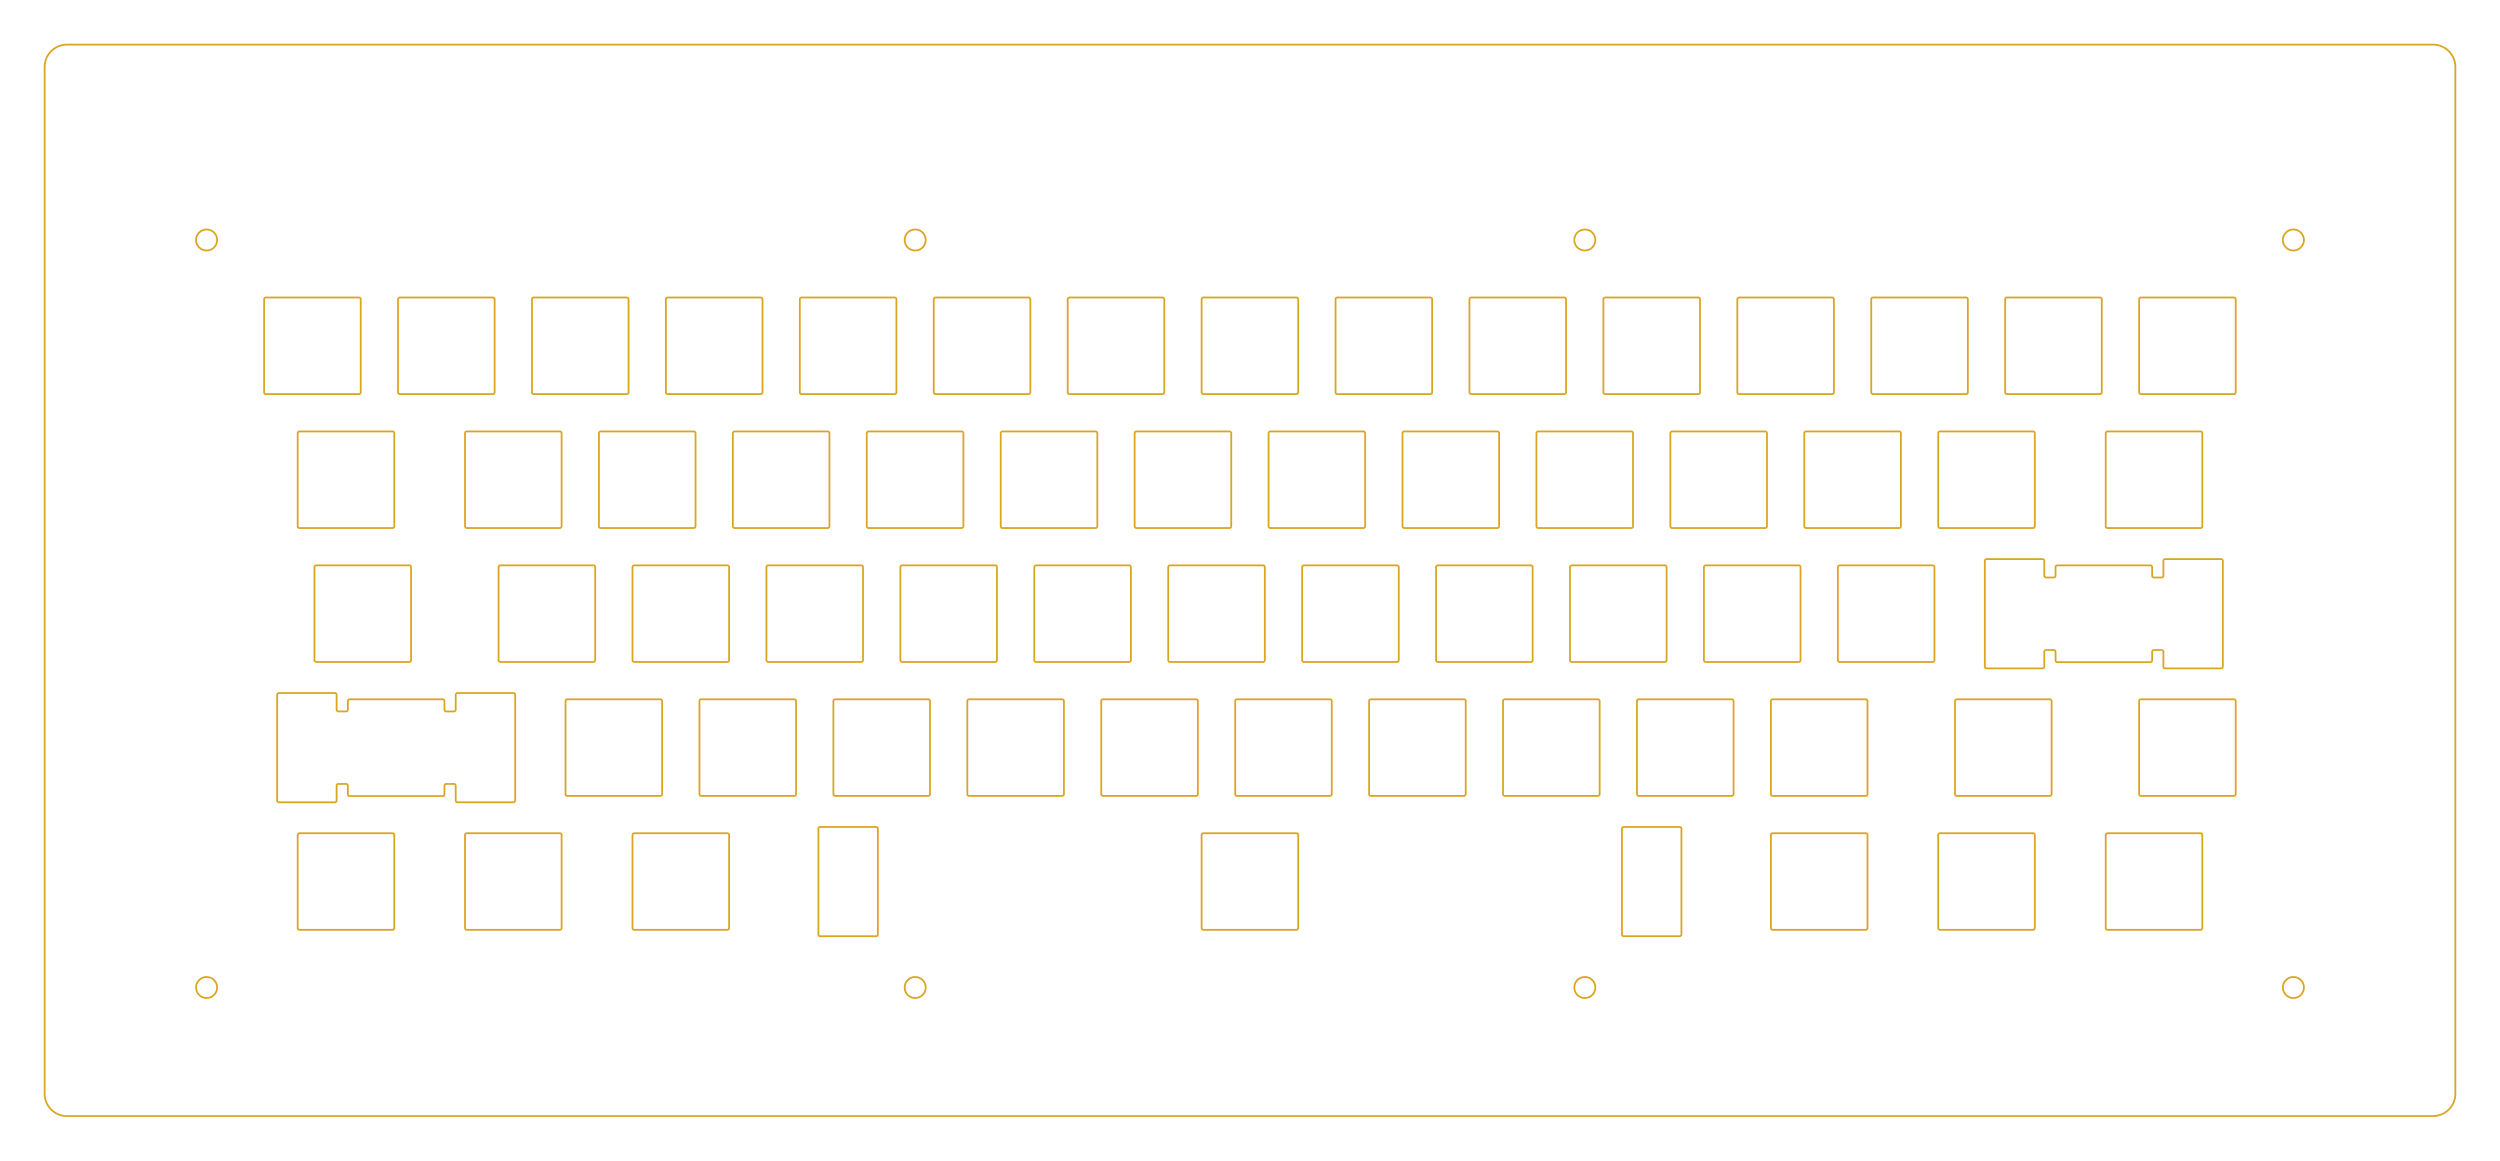 <svg height="6.5in" viewBox="-1.375 -1.562 14 6.5" width="14in" xmlns="http://www.w3.org/2000/svg">
<g>
<path d="M-1,-1.312 a0.125,0.125,0,0,0,-0.125,0.125 l0,5.75 a0.125,0.125,0,0,0,0.125,0.125 l13.25,0 a0.125,0.125,0,0,0,0.125,-0.125 l0,-5.75 a0.125,0.125,0,0,0,-0.125,-0.125 z" fill="none" stroke="goldenrod" stroke-width="0.01"/>
<circle cx="-0.218" cy="-0.218" fill="none" r="0.059" stroke="goldenrod" stroke-width="0.01"/>
<circle cx="11.468" cy="-0.218" fill="none" r="0.059" stroke="goldenrod" stroke-width="0.01"/>
<circle cx="-0.218" cy="3.968" fill="none" r="0.059" stroke="goldenrod" stroke-width="0.01"/>
<circle cx="11.468" cy="3.968" fill="none" r="0.059" stroke="goldenrod" stroke-width="0.01"/>
<circle cx="3.75" cy="-0.218" fill="none" r="0.059" stroke="goldenrod" stroke-width="0.01"/>
<circle cx="7.5" cy="-0.218" fill="none" r="0.059" stroke="goldenrod" stroke-width="0.01"/>
<circle cx="3.75" cy="3.968" fill="none" r="0.059" stroke="goldenrod" stroke-width="0.01"/>
<circle cx="7.5" cy="3.968" fill="none" r="0.059" stroke="goldenrod" stroke-width="0.01"/>
<path d="M0.114,0.104 a0.01,0.01,0,0,0,-0.01,0.01 l0,0.521 a0.01,0.01,0,0,0,0.01,0.01 l0.521,0 a0.01,0.01,0,0,0,0.01,-0.01 l0,-0.521 a0.01,0.01,0,0,0,-0.01,-0.01 z" fill="none" stroke="goldenrod" stroke-width="0.01"/>
<path d="M1.239,0.854 a0.01,0.01,0,0,0,-0.01,0.01 l0,0.521 a0.01,0.01,0,0,0,0.01,0.01 l0.521,0 a0.01,0.01,0,0,0,0.01,-0.01 l0,-0.521 a0.01,0.01,0,0,0,-0.01,-0.01 z" fill="none" stroke="goldenrod" stroke-width="0.01"/>
<path d="M1.427,1.604 a0.01,0.01,0,0,0,-0.01,0.01 l0,0.521 a0.01,0.01,0,0,0,0.01,0.01 l0.521,0 a0.01,0.01,0,0,0,0.01,-0.01 l0,-0.521 a0.01,0.01,0,0,0,-0.01,-0.01 z" fill="none" stroke="goldenrod" stroke-width="0.01"/>
<path d="M1.802,2.354 a0.01,0.01,0,0,0,-0.01,0.01 l0,0.521 a0.01,0.01,0,0,0,0.01,0.01 l0.521,0 a0.01,0.01,0,0,0,0.01,-0.01 l0,-0.521 a0.01,0.01,0,0,0,-0.01,-0.01 z" fill="none" stroke="goldenrod" stroke-width="0.01"/>
<path d="M0.864,0.104 a0.01,0.01,0,0,0,-0.01,0.01 l0,0.521 a0.01,0.01,0,0,0,0.01,0.01 l0.521,0 a0.01,0.01,0,0,0,0.01,-0.01 l0,-0.521 a0.01,0.01,0,0,0,-0.01,-0.01 z" fill="none" stroke="goldenrod" stroke-width="0.01"/>
<path d="M1.989,0.854 a0.01,0.01,0,0,0,-0.01,0.01 l0,0.521 a0.01,0.01,0,0,0,0.01,0.01 l0.521,0 a0.01,0.01,0,0,0,0.01,-0.01 l0,-0.521 a0.01,0.01,0,0,0,-0.01,-0.01 z" fill="none" stroke="goldenrod" stroke-width="0.01"/>
<path d="M2.177,1.604 a0.01,0.01,0,0,0,-0.01,0.01 l0,0.521 a0.01,0.01,0,0,0,0.01,0.01 l0.521,0 a0.01,0.01,0,0,0,0.01,-0.01 l0,-0.521 a0.01,0.01,0,0,0,-0.01,-0.01 z" fill="none" stroke="goldenrod" stroke-width="0.01"/>
<path d="M2.552,2.354 a0.01,0.01,0,0,0,-0.01,0.01 l0,0.521 a0.01,0.01,0,0,0,0.01,0.01 l0.521,0 a0.01,0.01,0,0,0,0.01,-0.01 l0,-0.521 a0.01,0.01,0,0,0,-0.01,-0.01 z" fill="none" stroke="goldenrod" stroke-width="0.01"/>
<path d="M1.614,0.104 a0.01,0.01,0,0,0,-0.01,0.01 l0,0.521 a0.01,0.01,0,0,0,0.01,0.01 l0.521,0 a0.01,0.01,0,0,0,0.01,-0.01 l0,-0.521 a0.01,0.01,0,0,0,-0.01,-0.01 z" fill="none" stroke="goldenrod" stroke-width="0.01"/>
<path d="M2.739,0.854 a0.01,0.01,0,0,0,-0.01,0.01 l0,0.521 a0.01,0.01,0,0,0,0.01,0.01 l0.521,0 a0.01,0.01,0,0,0,0.01,-0.01 l0,-0.521 a0.01,0.01,0,0,0,-0.01,-0.01 z" fill="none" stroke="goldenrod" stroke-width="0.01"/>
<path d="M2.927,1.604 a0.01,0.01,0,0,0,-0.01,0.01 l0,0.521 a0.01,0.01,0,0,0,0.01,0.01 l0.521,0 a0.01,0.01,0,0,0,0.01,-0.01 l0,-0.521 a0.01,0.01,0,0,0,-0.01,-0.01 z" fill="none" stroke="goldenrod" stroke-width="0.01"/>
<path d="M3.302,2.354 a0.01,0.01,0,0,0,-0.01,0.01 l0,0.521 a0.01,0.01,0,0,0,0.01,0.01 l0.521,0 a0.01,0.01,0,0,0,0.01,-0.01 l0,-0.521 a0.01,0.01,0,0,0,-0.01,-0.01 z" fill="none" stroke="goldenrod" stroke-width="0.01"/>
<path d="M2.364,0.104 a0.01,0.01,0,0,0,-0.01,0.01 l0,0.521 a0.01,0.01,0,0,0,0.01,0.01 l0.521,0 a0.01,0.01,0,0,0,0.01,-0.01 l0,-0.521 a0.01,0.01,0,0,0,-0.01,-0.01 z" fill="none" stroke="goldenrod" stroke-width="0.01"/>
<path d="M3.489,0.854 a0.01,0.01,0,0,0,-0.01,0.01 l0,0.521 a0.01,0.01,0,0,0,0.01,0.01 l0.521,0 a0.01,0.01,0,0,0,0.01,-0.01 l0,-0.521 a0.01,0.01,0,0,0,-0.01,-0.01 z" fill="none" stroke="goldenrod" stroke-width="0.01"/>
<path d="M3.677,1.604 a0.01,0.01,0,0,0,-0.01,0.01 l0,0.521 a0.01,0.01,0,0,0,0.01,0.01 l0.521,0 a0.01,0.01,0,0,0,0.01,-0.01 l0,-0.521 a0.01,0.01,0,0,0,-0.01,-0.01 z" fill="none" stroke="goldenrod" stroke-width="0.01"/>
<path d="M4.052,2.354 a0.01,0.01,0,0,0,-0.01,0.01 l0,0.521 a0.01,0.01,0,0,0,0.01,0.01 l0.521,0 a0.01,0.01,0,0,0,0.01,-0.01 l0,-0.521 a0.01,0.01,0,0,0,-0.01,-0.01 z" fill="none" stroke="goldenrod" stroke-width="0.01"/>
<path d="M3.114,0.104 a0.01,0.01,0,0,0,-0.01,0.01 l0,0.521 a0.01,0.01,0,0,0,0.01,0.01 l0.521,0 a0.01,0.01,0,0,0,0.01,-0.01 l0,-0.521 a0.01,0.01,0,0,0,-0.01,-0.01 z" fill="none" stroke="goldenrod" stroke-width="0.01"/>
<path d="M4.239,0.854 a0.01,0.01,0,0,0,-0.01,0.01 l0,0.521 a0.01,0.01,0,0,0,0.01,0.01 l0.521,0 a0.01,0.01,0,0,0,0.01,-0.01 l0,-0.521 a0.01,0.01,0,0,0,-0.01,-0.01 z" fill="none" stroke="goldenrod" stroke-width="0.01"/>
<path d="M4.427,1.604 a0.01,0.01,0,0,0,-0.01,0.01 l0,0.521 a0.01,0.01,0,0,0,0.01,0.01 l0.521,0 a0.01,0.01,0,0,0,0.01,-0.01 l0,-0.521 a0.01,0.01,0,0,0,-0.01,-0.01 z" fill="none" stroke="goldenrod" stroke-width="0.01"/>
<path d="M4.802,2.354 a0.01,0.01,0,0,0,-0.01,0.01 l0,0.521 a0.01,0.01,0,0,0,0.01,0.01 l0.521,0 a0.01,0.01,0,0,0,0.01,-0.01 l0,-0.521 a0.01,0.01,0,0,0,-0.01,-0.01 z" fill="none" stroke="goldenrod" stroke-width="0.01"/>
<path d="M3.864,0.104 a0.01,0.01,0,0,0,-0.01,0.01 l0,0.521 a0.01,0.01,0,0,0,0.01,0.01 l0.521,0 a0.01,0.01,0,0,0,0.01,-0.01 l0,-0.521 a0.01,0.01,0,0,0,-0.01,-0.01 z" fill="none" stroke="goldenrod" stroke-width="0.01"/>
<path d="M4.989,0.854 a0.01,0.01,0,0,0,-0.01,0.01 l0,0.521 a0.01,0.01,0,0,0,0.01,0.01 l0.521,0 a0.01,0.01,0,0,0,0.01,-0.01 l0,-0.521 a0.01,0.01,0,0,0,-0.01,-0.01 z" fill="none" stroke="goldenrod" stroke-width="0.01"/>
<path d="M5.177,1.604 a0.01,0.01,0,0,0,-0.01,0.01 l0,0.521 a0.01,0.01,0,0,0,0.01,0.01 l0.521,0 a0.01,0.01,0,0,0,0.01,-0.01 l0,-0.521 a0.01,0.01,0,0,0,-0.01,-0.01 z" fill="none" stroke="goldenrod" stroke-width="0.01"/>
<path d="M5.552,2.354 a0.01,0.01,0,0,0,-0.01,0.01 l0,0.521 a0.01,0.01,0,0,0,0.01,0.01 l0.521,0 a0.01,0.01,0,0,0,0.01,-0.01 l0,-0.521 a0.01,0.01,0,0,0,-0.01,-0.01 z" fill="none" stroke="goldenrod" stroke-width="0.01"/>
<path d="M4.614,0.104 a0.01,0.01,0,0,0,-0.01,0.01 l0,0.521 a0.01,0.01,0,0,0,0.01,0.01 l0.521,0 a0.01,0.01,0,0,0,0.01,-0.01 l0,-0.521 a0.01,0.01,0,0,0,-0.01,-0.01 z" fill="none" stroke="goldenrod" stroke-width="0.01"/>
<path d="M5.739,0.854 a0.01,0.01,0,0,0,-0.01,0.01 l0,0.521 a0.01,0.01,0,0,0,0.01,0.01 l0.521,0 a0.01,0.01,0,0,0,0.01,-0.01 l0,-0.521 a0.01,0.01,0,0,0,-0.01,-0.01 z" fill="none" stroke="goldenrod" stroke-width="0.01"/>
<path d="M5.927,1.604 a0.01,0.01,0,0,0,-0.01,0.01 l0,0.521 a0.01,0.01,0,0,0,0.01,0.01 l0.521,0 a0.01,0.01,0,0,0,0.01,-0.01 l0,-0.521 a0.01,0.01,0,0,0,-0.01,-0.01 z" fill="none" stroke="goldenrod" stroke-width="0.01"/>
<path d="M6.302,2.354 a0.01,0.01,0,0,0,-0.01,0.01 l0,0.521 a0.01,0.01,0,0,0,0.01,0.01 l0.521,0 a0.01,0.01,0,0,0,0.01,-0.01 l0,-0.521 a0.01,0.01,0,0,0,-0.01,-0.01 z" fill="none" stroke="goldenrod" stroke-width="0.01"/>
<path d="M5.364,0.104 a0.01,0.01,0,0,0,-0.01,0.01 l0,0.521 a0.01,0.01,0,0,0,0.01,0.01 l0.521,0 a0.01,0.01,0,0,0,0.01,-0.01 l0,-0.521 a0.01,0.01,0,0,0,-0.01,-0.01 z" fill="none" stroke="goldenrod" stroke-width="0.01"/>
<path d="M6.489,0.854 a0.01,0.01,0,0,0,-0.01,0.01 l0,0.521 a0.01,0.01,0,0,0,0.01,0.01 l0.521,0 a0.01,0.01,0,0,0,0.01,-0.01 l0,-0.521 a0.01,0.01,0,0,0,-0.01,-0.01 z" fill="none" stroke="goldenrod" stroke-width="0.01"/>
<path d="M6.677,1.604 a0.01,0.01,0,0,0,-0.01,0.01 l0,0.521 a0.01,0.01,0,0,0,0.01,0.01 l0.521,0 a0.01,0.01,0,0,0,0.01,-0.01 l0,-0.521 a0.01,0.01,0,0,0,-0.01,-0.01 z" fill="none" stroke="goldenrod" stroke-width="0.01"/>
<path d="M7.052,2.354 a0.01,0.01,0,0,0,-0.01,0.01 l0,0.521 a0.01,0.01,0,0,0,0.01,0.01 l0.521,0 a0.01,0.01,0,0,0,0.01,-0.01 l0,-0.521 a0.01,0.01,0,0,0,-0.01,-0.01 z" fill="none" stroke="goldenrod" stroke-width="0.01"/>
<path d="M6.114,0.104 a0.01,0.01,0,0,0,-0.01,0.01 l0,0.521 a0.01,0.01,0,0,0,0.01,0.01 l0.521,0 a0.01,0.01,0,0,0,0.01,-0.01 l0,-0.521 a0.01,0.01,0,0,0,-0.01,-0.01 z" fill="none" stroke="goldenrod" stroke-width="0.01"/>
<path d="M7.239,0.854 a0.01,0.01,0,0,0,-0.01,0.01 l0,0.521 a0.01,0.01,0,0,0,0.01,0.01 l0.521,0 a0.01,0.01,0,0,0,0.01,-0.01 l0,-0.521 a0.01,0.01,0,0,0,-0.01,-0.01 z" fill="none" stroke="goldenrod" stroke-width="0.01"/>
<path d="M7.427,1.604 a0.01,0.01,0,0,0,-0.01,0.01 l0,0.521 a0.01,0.01,0,0,0,0.01,0.01 l0.521,0 a0.01,0.01,0,0,0,0.01,-0.01 l0,-0.521 a0.01,0.01,0,0,0,-0.01,-0.01 z" fill="none" stroke="goldenrod" stroke-width="0.01"/>
<path d="M7.802,2.354 a0.01,0.01,0,0,0,-0.01,0.01 l0,0.521 a0.01,0.01,0,0,0,0.01,0.01 l0.521,0 a0.01,0.01,0,0,0,0.01,-0.01 l0,-0.521 a0.01,0.01,0,0,0,-0.01,-0.01 z" fill="none" stroke="goldenrod" stroke-width="0.01"/>
<path d="M6.864,0.104 a0.01,0.01,0,0,0,-0.01,0.01 l0,0.521 a0.01,0.01,0,0,0,0.01,0.01 l0.521,0 a0.01,0.01,0,0,0,0.01,-0.01 l0,-0.521 a0.01,0.01,0,0,0,-0.01,-0.01 z" fill="none" stroke="goldenrod" stroke-width="0.01"/>
<path d="M7.989,0.854 a0.01,0.01,0,0,0,-0.01,0.01 l0,0.521 a0.01,0.01,0,0,0,0.01,0.01 l0.521,0 a0.01,0.01,0,0,0,0.01,-0.01 l0,-0.521 a0.01,0.01,0,0,0,-0.01,-0.01 z" fill="none" stroke="goldenrod" stroke-width="0.01"/>
<path d="M8.177,1.604 a0.01,0.01,0,0,0,-0.01,0.01 l0,0.521 a0.01,0.01,0,0,0,0.01,0.01 l0.521,0 a0.01,0.01,0,0,0,0.01,-0.01 l0,-0.521 a0.01,0.01,0,0,0,-0.01,-0.01 z" fill="none" stroke="goldenrod" stroke-width="0.01"/>
<path d="M8.552,2.354 a0.01,0.01,0,0,0,-0.01,0.01 l0,0.521 a0.01,0.01,0,0,0,0.01,0.01 l0.521,0 a0.01,0.01,0,0,0,0.01,-0.01 l0,-0.521 a0.01,0.01,0,0,0,-0.01,-0.01 z" fill="none" stroke="goldenrod" stroke-width="0.01"/>
<path d="M7.614,0.104 a0.01,0.01,0,0,0,-0.01,0.01 l0,0.521 a0.01,0.01,0,0,0,0.01,0.01 l0.521,0 a0.01,0.01,0,0,0,0.01,-0.01 l0,-0.521 a0.01,0.01,0,0,0,-0.01,-0.01 z" fill="none" stroke="goldenrod" stroke-width="0.01"/>
<path d="M8.739,0.854 a0.01,0.01,0,0,0,-0.01,0.01 l0,0.521 a0.01,0.01,0,0,0,0.01,0.01 l0.521,0 a0.01,0.01,0,0,0,0.01,-0.01 l0,-0.521 a0.01,0.01,0,0,0,-0.01,-0.01 z" fill="none" stroke="goldenrod" stroke-width="0.01"/>
<path d="M8.927,1.604 a0.01,0.01,0,0,0,-0.01,0.01 l0,0.521 a0.01,0.01,0,0,0,0.01,0.01 l0.521,0 a0.01,0.01,0,0,0,0.01,-0.01 l0,-0.521 a0.01,0.01,0,0,0,-0.01,-0.01 z" fill="none" stroke="goldenrod" stroke-width="0.01"/>
<path d="M8.364,0.104 a0.01,0.01,0,0,0,-0.01,0.01 l0,0.521 a0.01,0.01,0,0,0,0.01,0.01 l0.521,0 a0.01,0.01,0,0,0,0.01,-0.01 l0,-0.521 a0.01,0.01,0,0,0,-0.01,-0.01 z" fill="none" stroke="goldenrod" stroke-width="0.01"/>
<path d="M9.489,0.854 a0.01,0.01,0,0,0,-0.01,0.01 l0,0.521 a0.01,0.01,0,0,0,0.01,0.01 l0.521,0 a0.01,0.01,0,0,0,0.01,-0.01 l0,-0.521 a0.01,0.01,0,0,0,-0.01,-0.01 z" fill="none" stroke="goldenrod" stroke-width="0.01"/>
<path d="M9.114,0.104 a0.01,0.01,0,0,0,-0.01,0.01 l0,0.521 a0.01,0.01,0,0,0,0.01,0.01 l0.521,0 a0.01,0.01,0,0,0,0.01,-0.01 l0,-0.521 a0.01,0.01,0,0,0,-0.01,-0.01 z" fill="none" stroke="goldenrod" stroke-width="0.01"/>
<path d="M9.864,0.104 a0.01,0.01,0,0,0,-0.01,0.01 l0,0.521 a0.01,0.01,0,0,0,0.01,0.01 l0.521,0 a0.01,0.01,0,0,0,0.01,-0.01 l0,-0.521 a0.01,0.01,0,0,0,-0.01,-0.01 z" fill="none" stroke="goldenrod" stroke-width="0.01"/>
<path d="M10.614,0.104 a0.01,0.01,0,0,0,-0.01,0.01 l0,0.521 a0.01,0.01,0,0,0,0.01,0.01 l0.521,0 a0.01,0.01,0,0,0,0.01,-0.01 l0,-0.521 a0.01,0.01,0,0,0,-0.01,-0.01 z" fill="none" stroke="goldenrod" stroke-width="0.01"/>
<path d="M0.302,0.854 a0.01,0.01,0,0,0,-0.01,0.01 l0,0.521 a0.01,0.01,0,0,0,0.01,0.01 l0.521,0 a0.01,0.01,0,0,0,0.01,-0.01 l0,-0.521 a0.01,0.01,0,0,0,-0.01,-0.01 z" fill="none" stroke="goldenrod" stroke-width="0.01"/>
<path d="M10.427,0.854 a0.01,0.01,0,0,0,-0.01,0.01 l0,0.521 a0.01,0.01,0,0,0,0.01,0.01 l0.521,0 a0.01,0.01,0,0,0,0.01,-0.01 l0,-0.521 a0.01,0.01,0,0,0,-0.01,-0.01 z" fill="none" stroke="goldenrod" stroke-width="0.01"/>
<path d="M0.396,1.604 a0.01,0.01,0,0,0,-0.01,0.01 l0,0.521 a0.01,0.01,0,0,0,0.01,0.01 l0.521,0 a0.01,0.01,0,0,0,0.01,-0.01 l0,-0.521 a0.01,0.01,0,0,0,-0.01,-0.01 z" fill="none" stroke="goldenrod" stroke-width="0.01"/>
<path d="M10.146,1.604 a0.01,0.01,0,0,0,-0.01,0.01 l0,0.048 a0.01,0.01,0,0,1,-0.01,0.01 l-0.043,0 a0.01,0.01,0,0,1,-0.01,-0.01 l0,-0.083 a0.01,0.01,0,0,0,-0.01,-0.01 l-0.313,0 a0.01,0.01,0,0,0,-0.01,0.01 l0,0.592 a0.01,0.01,0,0,0,0.01,0.01 l0.313,0 a0.01,0.01,0,0,0,0.01,-0.01 l0,-0.083 a0.01,0.01,0,0,1,0.01,-0.01 l0.043,0 a0.01,0.01,0,0,1,0.01,0.01 l0,0.048 a0.01,0.01,0,0,0,0.01,0.01 l0.521,0 a0.01,0.01,0,0,0,0.01,-0.01 l0,-0.048 a0.01,0.01,0,0,1,0.01,-0.01 l0.043,0 a0.01,0.01,0,0,1,0.01,0.01 l0,0.083 a0.01,0.01,0,0,0,0.01,0.01 l0.313,0 a0.01,0.01,0,0,0,0.01,-0.01 l0,-0.592 a0.01,0.01,0,0,0,-0.01,-0.01 l-0.313,0 a0.01,0.01,0,0,0,-0.01,0.01 l0,0.083 a0.01,0.01,0,0,1,-0.01,0.01 l-0.043,0 a0.01,0.01,0,0,1,-0.01,-0.01 l0,-0.048 a0.01,0.01,0,0,0,-0.01,-0.01 z" fill="none" stroke="goldenrod" stroke-width="0.01"/>
<path d="M0.583,2.354 a0.01,0.01,0,0,0,-0.01,0.01 l0,0.048 a0.01,0.01,0,0,1,-0.01,0.01 l-0.043,0 a0.01,0.01,0,0,1,-0.01,-0.01 l0,-0.083 a0.01,0.01,0,0,0,-0.01,-0.01 l-0.313,0 a0.01,0.01,0,0,0,-0.01,0.01 l0,0.592 a0.01,0.01,0,0,0,0.01,0.01 l0.313,0 a0.01,0.01,0,0,0,0.01,-0.01 l0,-0.083 a0.01,0.01,0,0,1,0.01,-0.01 l0.043,0 a0.01,0.01,0,0,1,0.01,0.01 l0,0.048 a0.01,0.01,0,0,0,0.01,0.01 l0.521,0 a0.01,0.01,0,0,0,0.01,-0.01 l0,-0.048 a0.01,0.01,0,0,1,0.01,-0.01 l0.043,0 a0.01,0.01,0,0,1,0.01,0.01 l0,0.083 a0.01,0.01,0,0,0,0.01,0.01 l0.313,0 a0.01,0.01,0,0,0,0.01,-0.01 l0,-0.592 a0.01,0.01,0,0,0,-0.01,-0.01 l-0.313,0 a0.01,0.01,0,0,0,-0.01,0.01 l0,0.083 a0.01,0.01,0,0,1,-0.01,0.01 l-0.043,0 a0.01,0.01,0,0,1,-0.01,-0.01 l0,-0.048 a0.01,0.01,0,0,0,-0.01,-0.01 z" fill="none" stroke="goldenrod" stroke-width="0.01"/>
<path d="M9.583,2.354 a0.01,0.01,0,0,0,-0.01,0.01 l0,0.521 a0.01,0.01,0,0,0,0.01,0.01 l0.521,0 a0.01,0.01,0,0,0,0.01,-0.01 l0,-0.521 a0.01,0.01,0,0,0,-0.01,-0.01 z" fill="none" stroke="goldenrod" stroke-width="0.01"/>
<path d="M10.614,2.354 a0.01,0.01,0,0,0,-0.01,0.01 l0,0.521 a0.01,0.01,0,0,0,0.01,0.01 l0.521,0 a0.01,0.01,0,0,0,0.01,-0.01 l0,-0.521 a0.01,0.01,0,0,0,-0.01,-0.01 z" fill="none" stroke="goldenrod" stroke-width="0.01"/>
<path d="M0.302,3.104 a0.01,0.01,0,0,0,-0.01,0.01 l0,0.521 a0.01,0.01,0,0,0,0.01,0.01 l0.521,0 a0.01,0.01,0,0,0,0.01,-0.01 l0,-0.521 a0.01,0.01,0,0,0,-0.01,-0.01 z" fill="none" stroke="goldenrod" stroke-width="0.01"/>
<path d="M1.239,3.104 a0.01,0.01,0,0,0,-0.01,0.01 l0,0.521 a0.01,0.01,0,0,0,0.01,0.01 l0.521,0 a0.01,0.01,0,0,0,0.01,-0.01 l0,-0.521 a0.01,0.01,0,0,0,-0.01,-0.01 z" fill="none" stroke="goldenrod" stroke-width="0.01"/>
<path d="M2.177,3.104 a0.01,0.01,0,0,0,-0.01,0.01 l0,0.521 a0.01,0.01,0,0,0,0.01,0.01 l0.521,0 a0.01,0.01,0,0,0,0.01,-0.01 l0,-0.521 a0.01,0.01,0,0,0,-0.01,-0.01 z" fill="none" stroke="goldenrod" stroke-width="0.01"/>
<path d="M3.218,3.069 a0.01,0.01,0,0,0,-0.01,0.01 l0,0.592 a0.01,0.01,0,0,0,0.01,0.01 l0.313,0 a0.01,0.01,0,0,0,0.01,-0.01 l0,-0.592 a0.01,0.01,0,0,0,-0.01,-0.01 z" fill="none" stroke="goldenrod" stroke-width="0.01"/>
<path d="M7.718,3.069 a0.01,0.01,0,0,0,-0.01,0.01 l0,0.592 a0.01,0.01,0,0,0,0.01,0.01 l0.313,0 a0.01,0.01,0,0,0,0.01,-0.01 l0,-0.592 a0.01,0.01,0,0,0,-0.01,-0.01 z" fill="none" stroke="goldenrod" stroke-width="0.01"/>
<path d="M5.364,3.104 a0.01,0.01,0,0,0,-0.01,0.01 l0,0.521 a0.01,0.01,0,0,0,0.01,0.01 l0.521,0 a0.01,0.01,0,0,0,0.01,-0.01 l0,-0.521 a0.01,0.01,0,0,0,-0.01,-0.01 z" fill="none" stroke="goldenrod" stroke-width="0.01"/>
<path d="M8.552,3.104 a0.01,0.01,0,0,0,-0.01,0.01 l0,0.521 a0.01,0.01,0,0,0,0.01,0.01 l0.521,0 a0.01,0.01,0,0,0,0.01,-0.01 l0,-0.521 a0.01,0.01,0,0,0,-0.01,-0.01 z" fill="none" stroke="goldenrod" stroke-width="0.01"/>
<path d="M9.489,3.104 a0.01,0.01,0,0,0,-0.01,0.01 l0,0.521 a0.01,0.01,0,0,0,0.01,0.01 l0.521,0 a0.01,0.01,0,0,0,0.01,-0.01 l0,-0.521 a0.01,0.01,0,0,0,-0.01,-0.01 z" fill="none" stroke="goldenrod" stroke-width="0.01"/>
<path d="M10.427,3.104 a0.01,0.01,0,0,0,-0.01,0.01 l0,0.521 a0.01,0.01,0,0,0,0.01,0.01 l0.521,0 a0.01,0.01,0,0,0,0.01,-0.01 l0,-0.521 a0.01,0.01,0,0,0,-0.01,-0.01 z" fill="none" stroke="goldenrod" stroke-width="0.01"/>
</g>
</svg>